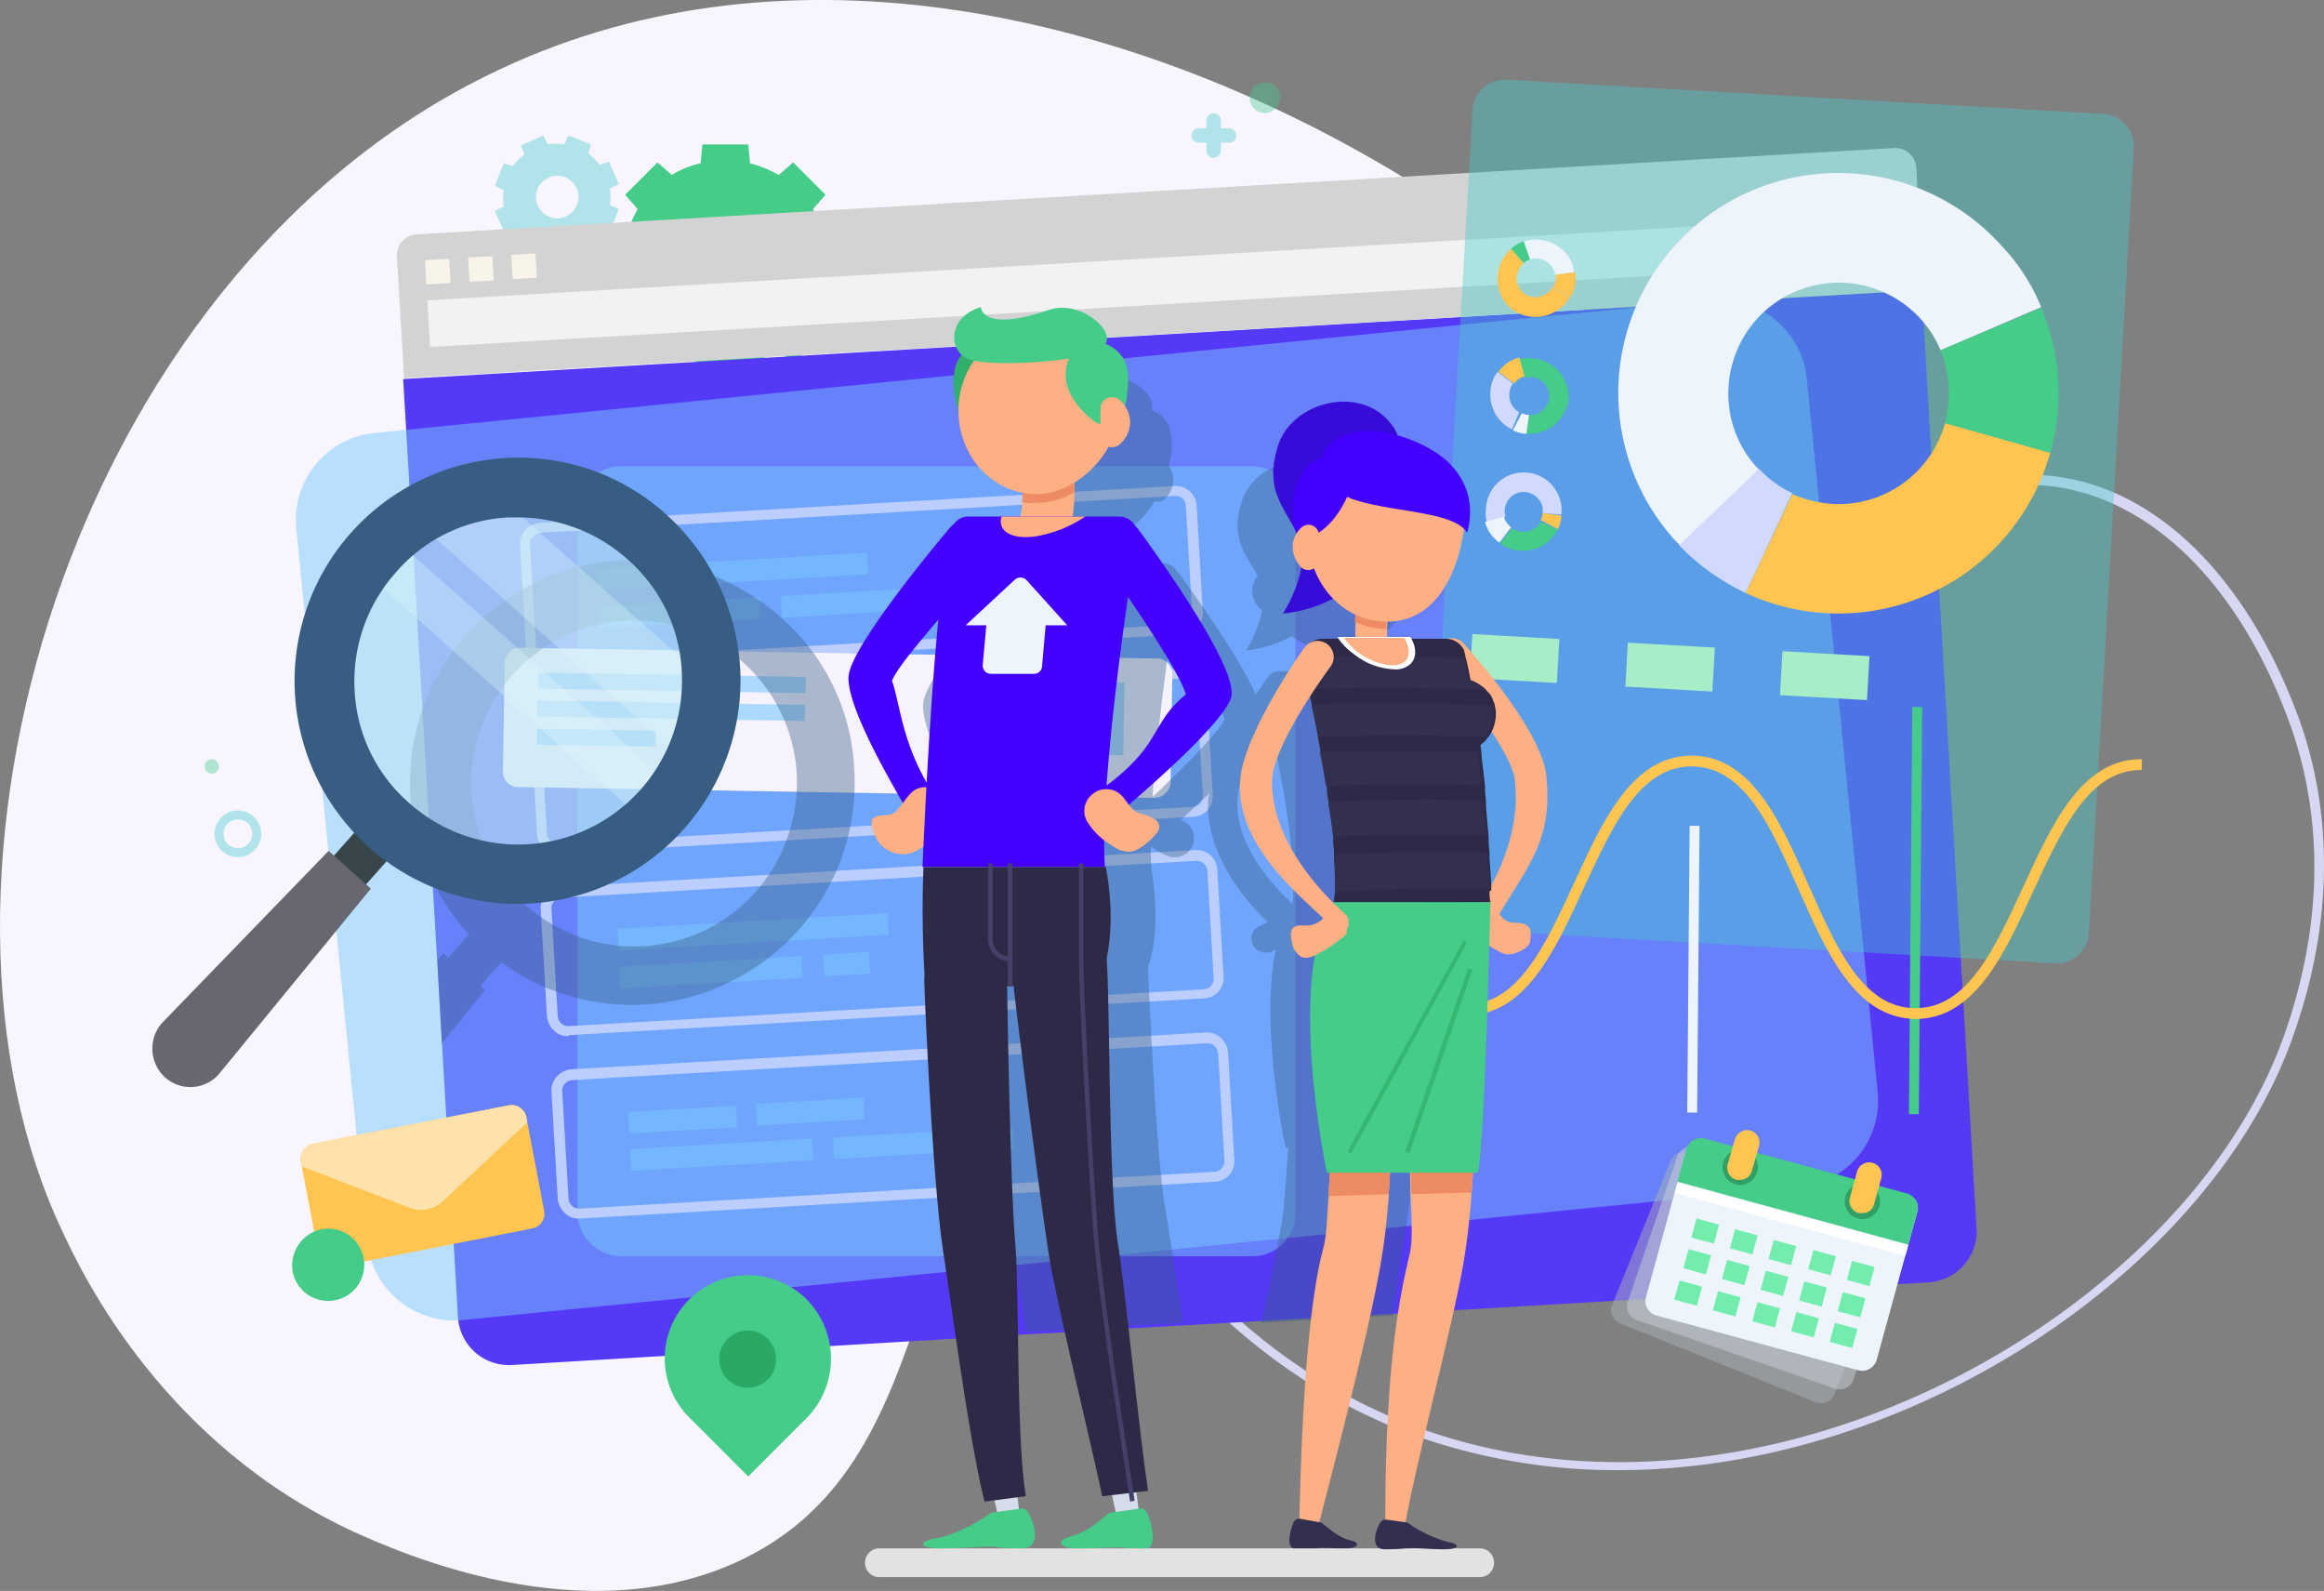 <svg xmlns="http://www.w3.org/2000/svg" width="459.639" height="314.559" viewBox="0 0 459.639 314.559">
  <rect x="0" y="0" width="459.639" height="314.559" fill="#808080" stroke="none"/>
  <g id="Group_2338" data-name="Group 2338" transform="translate(-0.03 -0.13)">
    <path id="Path_29558" data-name="Path 29558" d="M12.594,244.079c4.087,8.708,20.082,41.763,57.58,59,8,3.554,45.495,20.793,77.128,5.154,41.763-20.615,28.612-76.417,67.532-104.319,33.41-23.992,69.842,20.259,110.183-1.6,20.97-11.374,37.676-36.254,38.209-58.29C364.825,74.894,210.213-41.154,96.476,15,13.661,55.7-20.638,174.592,12.594,244.079Z" transform="translate(0)" fill="#f9f5ff"/>
    <path id="Path_29559" data-name="Path 29559" d="M237.546,266.779a119.644,119.644,0,0,1-37.853-6.042c-43.185-14.573-76.24-57.4-88.857-114.448-9.6-43.9-4.087-84.948,14.039-102.008,12.262-11.729,35.188-16.35,53.314-11.018C195.428,38.416,202.714,51.922,210,64.9c6.931,12.8,13.506,24.7,28.79,27.19,17.061,2.843,31.455-4.265,45.14-11.018,15.639-7.642,30.212-14.928,48.338-8.886,16.705,5.687,30.922,21.859,39.63,45.14,5.154,13.684,9.063,35.9-.889,63.8h0C354.838,226.793,296.015,266.779,237.546,266.779ZM162.2,32.907c-13.684,0-27.546,4.621-36.076,12.8-17.594,16.705-22.925,57.046-13.506,100.409,12.44,56.336,45.14,98.632,87.613,113.027,67.887,23.1,149.636-23.636,169.007-78.194,9.774-27.546,5.865-49.227.889-62.556-8.53-22.925-22.214-38.564-38.564-44.251-17.238-5.865-31.633,1.244-46.917,8.708-14.039,6.931-28.612,14.217-46.206,11.2-15.994-2.666-22.747-15.106-30.034-28.079-6.931-12.8-14.217-25.946-30.745-30.745A50.147,50.147,0,0,0,162.2,32.907Z" transform="translate(82.494 24.038)" fill="#d7d7f4"/>
    <g id="Group_2337" data-name="Group 2337" transform="translate(30.162 15.884)">
      <g id="Group_2309" data-name="Group 2309" transform="translate(67.736 11.027)">
        <path id="Path_29560" data-name="Path 29560" d="M77.552,59.385l-6.4-6.4,2.488-2.843a17.446,17.446,0,0,1-2.31-5.687L67.6,44.1V35.038l3.732-.355A22.5,22.5,0,0,1,73.642,29l-2.488-2.843,6.4-6.4L80.4,22.242a17.445,17.445,0,0,1,5.687-2.31l.355-3.732H95.5l.355,3.732a22.5,22.5,0,0,1,5.687,2.31l2.843-2.488,6.4,6.4L108.3,29a17.445,17.445,0,0,1,2.31,5.687l3.732.355V44.1l-3.732.355a22.5,22.5,0,0,1-2.31,5.687l2.488,2.843-6.4,6.4L101.543,56.9a17.445,17.445,0,0,1-5.687,2.31L95.5,62.939H86.438l-.355-3.554a22.5,22.5,0,0,1-5.687-2.31ZM94.968,46.412a8.168,8.168,0,0,0,2.843-2.843,8.03,8.03,0,0,0,0-8,8.168,8.168,0,0,0-2.843-2.843,8.03,8.03,0,0,0-8,0,8.168,8.168,0,0,0-2.843,2.843,8.03,8.03,0,0,0,0,8,8.168,8.168,0,0,0,2.843,2.843A8.03,8.03,0,0,0,94.968,46.412Z" transform="translate(-45.386 -14.423)" fill="#4c8"/>
        <path id="Path_29561" data-name="Path 29561" d="M57.055,34.571,55.1,30.128l1.777-.889a9.663,9.663,0,0,1,0-3.2L55.1,25.152l1.777-4.443,1.777.533a14.205,14.205,0,0,1,2.31-2.31l-.711-1.777L64.7,15.2l.889,1.777a9.663,9.663,0,0,1,3.2,0l.889-1.777,4.443,1.777-.533,1.777a14.206,14.206,0,0,1,2.31,2.31l1.777-.711L79.625,24.8l-1.777.889a9.663,9.663,0,0,1,0,3.2l1.777.889-1.777,4.443-1.777-.533a14.2,14.2,0,0,1-2.31,2.31l.711,1.777-4.443,1.955-.889-1.777a9.663,9.663,0,0,1-3.2,0l-.889,1.777-4.443-1.777.533-1.777a14.205,14.205,0,0,1-2.31-2.31ZM68.073,31.55a2.526,2.526,0,0,0,1.066-.355,3.885,3.885,0,0,0,.889-.533,4.2,4.2,0,0,0,1.6-3.91,2.526,2.526,0,0,0-.355-1.066,3.884,3.884,0,0,0-.533-.889,4.2,4.2,0,0,0-3.91-1.6,2.526,2.526,0,0,0-1.066.355,3.885,3.885,0,0,0-.889.533,4.2,4.2,0,0,0-1.6,3.91,2.526,2.526,0,0,0,.355,1.066,3.884,3.884,0,0,0,.533.889A4.048,4.048,0,0,0,68.073,31.55Z" transform="translate(-55.1 -15.2)" fill="#46cccc" opacity="0.4"/>
      </g>
      <g id="Group_2310" data-name="Group 2310" transform="translate(10.334 0.542)">
        <path id="Path_29562" data-name="Path 29562" d="M142.121,15.342a3.021,3.021,0,1,1,0-6.042,2.892,2.892,0,0,1,3.021,3.021A3.114,3.114,0,0,1,142.121,15.342Z" transform="translate(67.582 -9.3)" fill="#48cc90" opacity="0.4"/>
        <path id="Path_29563" data-name="Path 29563" d="M28.521,99.541a4.621,4.621,0,1,1,4.621-4.621A4.7,4.7,0,0,1,28.521,99.541Zm0-7.464a2.843,2.843,0,1,0,2.843,2.843A2.807,2.807,0,0,0,28.521,92.077Z" transform="translate(-21.945 53.649)" fill="#46cccc" opacity="0.4"/>
        <path id="Path_29564" data-name="Path 29564" d="M138.465,20.164v-1.6h1.6a1.422,1.422,0,1,0,0-2.843h-1.6v-1.6a1.422,1.422,0,0,0-2.843,0v1.6h-1.6a1.422,1.422,0,0,0,0,2.843h1.6v1.6a1.4,1.4,0,0,0,1.422,1.422C137.931,21.408,138.465,20.875,138.465,20.164Z" transform="translate(62.531 -6.658)" fill="#46cccc" opacity="0.4"/>
        <path id="Path_29565" data-name="Path 29565" d="M24.222,87.443a1.422,1.422,0,1,1,1.422-1.422A1.4,1.4,0,0,1,24.222,87.443Z" transform="translate(-22.8 49.219)" fill="#48cc90" opacity="0.4"/>
      </g>
      <g id="Group_2321" data-name="Group 2321">
        <path id="Path_29566" data-name="Path 29566" d="M356.078,217.934A10.106,10.106,0,0,1,346.66,228.6l-105.918,6.22-9.774.533-6.575.355-9.774.533-15.639.889-12.8.711-5.509.355-12.8.711L66.4,244.947a10.106,10.106,0,0,1-10.663-9.419L44.9,49.994,345.238,32.4Z" transform="translate(4.709 9.194)" fill="#5439f7"/>
        <path id="Path_29567" data-name="Path 29567" d="M330.351,208.938l-264.44,26.3a17.282,17.282,0,0,1-18.838-15.461L33.034,78.673A17.282,17.282,0,0,1,48.5,59.835l264.44-26.3a17.41,17.41,0,0,1,18.838,15.461l14.039,141.283A17.139,17.139,0,0,1,330.351,208.938Z" transform="translate(-4.573 10.015)" fill="#7bcaff" opacity="0.5"/>
        <path id="Path_29568" data-name="Path 29568" d="M197.586,208.211H73.008A8.722,8.722,0,0,1,64.3,199.5V60.708A8.722,8.722,0,0,1,73.008,52H197.586a8.722,8.722,0,0,1,8.708,8.708V199.5A8.5,8.5,0,0,1,197.586,208.211Z" transform="translate(19.786 24.426)" fill="#7bcaff" opacity="0.5"/>
        <g id="Group_2311" data-name="Group 2311" transform="translate(48.353 13.502)">
          <path id="Path_29569" data-name="Path 29569" d="M345.965,44.684,45.627,62.1,44.205,38.109a4.177,4.177,0,0,1,3.91-4.443L340.278,16.605a4.177,4.177,0,0,1,4.443,3.91Z" transform="translate(-44.193 -16.593)" fill="#d3d3d3"/>
          <rect id="Rectangle_695" data-name="Rectangle 695" width="289.853" height="9.241" transform="translate(6.03 30.124) rotate(-3.334)" fill="#f2f2f2"/>
          <rect id="Rectangle_696" data-name="Rectangle 696" width="4.798" height="4.798" transform="translate(5.565 22.19) rotate(-3.327)" fill="#f9f4ea"/>
          <rect id="Rectangle_697" data-name="Rectangle 697" width="4.798" height="4.798" transform="translate(14.094 21.662) rotate(-3.338)" fill="#f9f4ea"/>
          <rect id="Rectangle_698" data-name="Rectangle 698" width="4.798" height="4.798" transform="translate(22.623 21.133) rotate(-3.338)" fill="#f9f4ea"/>
        </g>
        <path id="Path_29570" data-name="Path 29570" d="M63.231,90.815a4.072,4.072,0,0,1-4.087-3.732L57.9,65.757a4.036,4.036,0,0,1,1.066-2.843,4.388,4.388,0,0,1,2.843-1.422l125.644-7.286a4.105,4.105,0,0,1,4.265,3.732l1.244,21.326a4.036,4.036,0,0,1-1.066,2.843,4.388,4.388,0,0,1-2.843,1.422L63.409,90.815Zm124.4-34.654h0L61.987,63.447a2.194,2.194,0,0,0-1.422.711,1.616,1.616,0,0,0-.711,1.422L61.1,86.9a2.134,2.134,0,0,0,2.133,1.955l125.644-7.286a2.194,2.194,0,0,0,1.422-.711,2.018,2.018,0,0,0,.533-1.422l-1.244-21.326A1.972,1.972,0,0,0,187.632,56.16Z" transform="translate(14.812 26.13)" fill="#bbceff"/>
        <path id="Path_29571" data-name="Path 29571" d="M64.437,111.115a4.072,4.072,0,0,1-4.087-3.732L59.105,86.057a4,4,0,0,1,3.732-4.265l125.644-7.286a4.105,4.105,0,0,1,4.265,3.732l1.244,21.326a4,4,0,0,1-3.732,4.265L64.614,111.115ZM188.659,76.46h0L63.015,83.747a2.134,2.134,0,0,0-1.955,2.133L62.3,107.2a2.134,2.134,0,0,0,2.133,1.955l125.644-7.286a2.134,2.134,0,0,0,1.955-2.133l-1.244-21.326A2.017,2.017,0,0,0,188.659,76.46Z" transform="translate(15.739 41.906)" fill="#bbceff"/>
        <path id="Path_29572" data-name="Path 29572" d="M184.843,101.878,59.021,99.746A3.04,3.04,0,0,1,56,96.547l.355-21.326a3.04,3.04,0,0,1,3.2-3.021l125.822,2.133a3.04,3.04,0,0,1,3.021,3.2l-.355,21.326A3.268,3.268,0,0,1,184.843,101.878Z" transform="translate(13.335 40.124)" fill="#f6f3ff"/>
        <path id="Path_29573" data-name="Path 29573" d="M65.531,131.492a3.617,3.617,0,0,1-2.666-1.066,4.388,4.388,0,0,1-1.422-2.843L60.2,106.257a4.036,4.036,0,0,1,1.066-2.843,4.388,4.388,0,0,1,2.843-1.422l125.644-7.286a4.105,4.105,0,0,1,4.265,3.732l1.244,21.326a4,4,0,0,1-3.732,4.265L65.887,131.315C65.709,131.492,65.709,131.492,65.531,131.492Zm124.4-34.654h0L64.287,104.124a2.194,2.194,0,0,0-1.422.711,2.018,2.018,0,0,0-.533,1.422l1.244,21.326a2.134,2.134,0,0,0,2.133,1.955l125.644-7.286a2.134,2.134,0,0,0,1.955-2.133l-1.244-21.326A2.134,2.134,0,0,0,189.932,96.838Z" transform="translate(16.599 57.605)" fill="#bbceff"/>
        <path id="Path_29574" data-name="Path 29574" d="M282.949,183.7l-118-6.753a6.382,6.382,0,0,1-6.042-6.753l8.886-155.145A6.382,6.382,0,0,1,174.543,9l118,6.753a6.382,6.382,0,0,1,6.042,6.753L289.7,177.655A6.382,6.382,0,0,1,282.949,183.7Z" transform="translate(93.3 -8.995)" fill="#46cccc" opacity="0.4"/>
        <path id="Path_29575" data-name="Path 29575" d="M66.731,151.787a3.617,3.617,0,0,1-2.666-1.066,4.388,4.388,0,0,1-1.422-2.843L61.4,126.551a4.036,4.036,0,0,1,1.066-2.843,4.388,4.388,0,0,1,2.843-1.422L190.954,115a4.036,4.036,0,0,1,2.843,1.066,4.388,4.388,0,0,1,1.422,2.843l1.244,21.326a4,4,0,0,1-3.732,4.265L67.087,151.787Zm124.4-34.654h0L65.487,124.419a2.194,2.194,0,0,0-1.422.711,2.018,2.018,0,0,0-.533,1.422l1.244,21.326a2.134,2.134,0,0,0,2.133,1.955l125.644-7.286a2.134,2.134,0,0,0,1.955-2.133l-1.244-21.326a2.194,2.194,0,0,0-.711-1.422A2.018,2.018,0,0,0,191.132,117.133Z" transform="translate(17.532 73.386)" fill="#bbceff"/>
        <g id="Group_2312" data-name="Group 2312" transform="translate(76.067 117.23)" opacity="0.6">
          <rect id="Rectangle_699" data-name="Rectangle 699" width="52.959" height="3.199" transform="translate(0.231 0) rotate(0.932)" fill="#7bcaff"/>
          <rect id="Rectangle_700" data-name="Rectangle 700" width="52.959" height="3.199" transform="translate(0.054 5.508) rotate(0.932)" fill="#7bcaff"/>
          <rect id="Rectangle_701" data-name="Rectangle 701" width="23.458" height="3.199" transform="translate(0.052 11.08) rotate(0.933)" fill="#7bcaff"/>
        </g>
        <rect id="Rectangle_702" data-name="Rectangle 702" width="14.395" height="14.395" transform="translate(161.16 118.612) rotate(0.933)" fill="#7bcaff" opacity="0.6"/>
        <rect id="Rectangle_703" data-name="Rectangle 703" width="14.395" height="14.395" transform="translate(177.865 118.967) rotate(0.933)" fill="#7bcaff" opacity="0.6"/>
        <g id="Group_2313" data-name="Group 2313" transform="translate(259.634 124.027)">
          <rect id="Rectangle_704" data-name="Rectangle 704" width="80.505" height="1.955" transform="translate(87.781 80.505) rotate(-89.523)" fill="#4c8"/>
          <rect id="Rectangle_705" data-name="Rectangle 705" width="27.013" height="1.955" transform="translate(0 79.773) rotate(-89.523)" fill="#edf4fc"/>
          <rect id="Rectangle_706" data-name="Rectangle 706" width="56.691" height="1.955" transform="translate(43.937 80.189) rotate(-89.522)" fill="#edf4fc"/>
          <path id="Path_29576" data-name="Path 29576" d="M252.135,136.27h0c-11.907-.178-17.594-13.151-23.1-25.591s-10.663-24.169-20.97-24.347h-.178c-10.307,0-15.639,11.729-21.326,23.991-5.687,12.44-11.551,25.235-23.281,25.235H163.1v-2.133h.178c10.307,0,15.639-11.729,21.326-23.991C190.29,97,196.155,84.2,207.884,84.2h.178c11.729.178,17.416,13.151,22.925,25.591s10.663,24.169,20.97,24.347h.178c10.307,0,15.639-11.729,21.326-23.992,5.687-12.44,11.551-25.235,23.281-25.235h.178v2.133h-.178c-10.307,0-15.639,11.729-21.326,23.991C269.729,123.475,263.864,136.27,252.135,136.27Z" transform="translate(-163.066 -74.578)" fill="#ffc550"/>
        </g>
        <g id="Group_2314" data-name="Group 2314" transform="translate(260.568 109.614)">
          <rect id="Rectangle_707" data-name="Rectangle 707" width="8.708" height="17.238" transform="translate(79.046 4.367) rotate(93.249)" fill="#a6edc8"/>
          <rect id="Rectangle_708" data-name="Rectangle 708" width="8.708" height="17.238" transform="translate(48.465 2.678) rotate(93.25)" fill="#a6edc8"/>
          <rect id="Rectangle_709" data-name="Rectangle 709" width="8.708" height="17.238" transform="translate(17.704 0.977) rotate(93.25)" fill="#a6edc8"/>
        </g>
        <rect id="Rectangle_710" data-name="Rectangle 710" width="53.492" height="4.265" transform="translate(92.001 167.907) rotate(-3.333)" fill="#7bcaff" opacity="0.5"/>
        <rect id="Rectangle_711" data-name="Rectangle 711" width="36.076" height="4.265" transform="translate(92.345 175.402) rotate(-3.337)" fill="#7bcaff" opacity="0.5"/>
        <rect id="Rectangle_712" data-name="Rectangle 712" width="9.063" height="4.265" transform="matrix(0.998, -0.058, 0.058, 0.998, 132.66, 173.005)" fill="#7bcaff" opacity="0.5"/>
        <rect id="Rectangle_713" data-name="Rectangle 713" width="53.492" height="4.265" transform="translate(87.914 96.642) rotate(-3.334)" fill="#7bcaff" opacity="0.5"/>
        <rect id="Rectangle_714" data-name="Rectangle 714" width="31.811" height="4.265" transform="translate(88.258 104.191) rotate(-3.334)" fill="#7bcaff" opacity="0.5"/>
        <rect id="Rectangle_715" data-name="Rectangle 715" width="33.766" height="4.265" transform="translate(124.336 102.108) rotate(-3.333)" fill="#7bcaff" opacity="0.5"/>
        <rect id="Rectangle_716" data-name="Rectangle 716" width="21.326" height="4.265" transform="translate(94.112 204.113) rotate(-3.331)" fill="#7bcaff" opacity="0.5"/>
        <rect id="Rectangle_717" data-name="Rectangle 717" width="21.326" height="4.265" transform="translate(119.34 202.519) rotate(-3.331)" fill="#7bcaff" opacity="0.5"/>
        <rect id="Rectangle_718" data-name="Rectangle 718" width="36.076" height="4.265" transform="translate(94.478 211.477) rotate(-3.337)" fill="#7bcaff" opacity="0.5"/>
        <rect id="Rectangle_719" data-name="Rectangle 719" width="35.543" height="4.265" transform="translate(134.64 209.15) rotate(-3.333)" fill="#7bcaff" opacity="0.5"/>
        <path id="Path_29577" data-name="Path 29577" d="M118.952,73.717a44.347,44.347,0,0,0-31.811-11.2,44.083,44.083,0,0,0-36.965,63.444,45.481,45.481,0,0,0,7.109,10.485L53.2,141.071l-.889-.889-1.244,1.244.889,16.527,8.53-10.485-.889-.889,4.087-4.621a44.131,44.131,0,0,0,28.434,8.353,44.7,44.7,0,0,0,30.389-14.75,43.7,43.7,0,0,0,11.018-31.811A42.337,42.337,0,0,0,118.952,73.717ZM113.976,128.1a32.224,32.224,0,1,1,8.175-23.458A33.025,33.025,0,0,1,113.976,128.1Z" transform="translate(5.297 32.565)" fill="#375e82" opacity="0.4"/>
        <g id="Group_2315" data-name="Group 2315" transform="translate(0 74.744)">
          <rect id="Rectangle_720" data-name="Rectangle 720" width="8.53" height="15.639" transform="translate(39.726 87.219) rotate(-138.332)" fill="#38464c"/>
          <path id="Path_29578" data-name="Path 29578" d="M19.5,139.584h0A7.488,7.488,0,0,0,30.34,138.7L60.2,102.264,51.844,94.8l-32.7,33.766A7.671,7.671,0,0,0,19.5,139.584Z" transform="translate(-16.985 -17.056)" fill="#676772"/>
          <path id="Path_29579" data-name="Path 29579" d="M36.229,94.949a38.182,38.182,0,0,0,40.341,35.9,38.906,38.906,0,0,0,23.458-9.774,35.6,35.6,0,0,0,5.865-6.753,31.077,31.077,0,0,0,2.843-4.8,37.416,37.416,0,0,0,3.91-16.172V90.328a38.169,38.169,0,0,0-40.341-35.9,17.509,17.509,0,0,0-3.021.355,37.655,37.655,0,0,0-15.461,5.687,40.877,40.877,0,0,0-10.485,9.952A38.025,38.025,0,0,0,36.229,94.949Z" transform="translate(-2.082 -48.483)" fill="#bde5f2" opacity="0.6"/>
          <path id="Path_29580" data-name="Path 29580" d="M46,60.287l55.092,49.049A37.416,37.416,0,0,0,105,93.164L61.461,54.6A37.655,37.655,0,0,0,46,60.287Z" transform="translate(5.564 -48.298)" fill="#e3fbff" opacity="0.3"/>
          <path id="Path_29581" data-name="Path 29581" d="M40.2,66.275l56.691,50.471a35.6,35.6,0,0,0,5.865-6.753L46.065,59.7A33.867,33.867,0,0,0,40.2,66.275Z" transform="translate(1.056 -44.334)" fill="#e3fbff" opacity="0.3"/>
          <path id="Path_29582" data-name="Path 29582" d="M76.856,139.283a44.075,44.075,0,0,1-32.877-73.4,44.4,44.4,0,0,1,30.389-14.75,43.444,43.444,0,0,1,31.811,11.018,44.4,44.4,0,0,1,14.75,30.389,44.215,44.215,0,0,1-44.073,46.739Zm.178-76.417H75.079A31.416,31.416,0,0,0,52.865,73.706,32.252,32.252,0,0,0,44.69,97.164a31.416,31.416,0,0,0,10.841,22.214,32.4,32.4,0,0,0,53.848-26.124A31.416,31.416,0,0,0,98.538,71.04,32.469,32.469,0,0,0,77.034,62.865Z" transform="translate(-4.678 -51.054)" fill="#375e82"/>
        </g>
        <g id="Group_2320" data-name="Group 2320" transform="translate(263.577 18.484)">
          <g id="Group_2316" data-name="Group 2316" transform="translate(26.455)">
            <path id="Path_29583" data-name="Path 29583" d="M194.3,80.788a43.479,43.479,0,0,0,60.245-27.724L233.753,47.2a21.873,21.873,0,0,1-22.214,15.994,24.016,24.016,0,0,1-8-1.955Z" transform="translate(-169.218 2.211)" fill="#ffc550"/>
            <path id="Path_29584" data-name="Path 29584" d="M191.229,91.911l1.066,1.066,15.639-14.928a21.553,21.553,0,0,1-6.042-16.35,21.842,21.842,0,0,1,41.941-7.286l19.9-8.53a38.885,38.885,0,0,0-7.642-11.907,43.486,43.486,0,1,0-64.866,57.935Z" transform="translate(-180.186 -19.396)" fill="#edf4fc"/>
            <path id="Path_29585" data-name="Path 29585" d="M217.6,52.527a35.962,35.962,0,0,1-.711,4.621l20.793,5.865A42.836,42.836,0,0,0,235.9,34.4L216,42.753A22.661,22.661,0,0,1,217.6,52.527Z" transform="translate(-152.354 -7.736)" fill="#4c8"/>
            <path id="Path_29586" data-name="Path 29586" d="M186.9,67.406a44.809,44.809,0,0,0,13.151,9.419L209.292,57.1a21.593,21.593,0,0,1-6.575-4.8Z" transform="translate(-174.969 6.175)" fill="#d1d9fe"/>
          </g>
          <g id="Group_2317" data-name="Group 2317" transform="translate(2.469 13.143)">
            <path id="Path_29587" data-name="Path 29587" d="M169.6,27.162a7.879,7.879,0,0,1,8.175,2.133,6.61,6.61,0,0,1,1.777,3.91l-3.732.533a3.78,3.78,0,0,0-3.554-3.2,3.464,3.464,0,0,0-1.422.178Z" transform="translate(-164.428 -26.792)" fill="#edf4fc"/>
            <path id="Path_29588" data-name="Path 29588" d="M169.2,27.978l.178-.178,2.488,2.843a4.89,4.89,0,0,0-1.422,2.666,3.8,3.8,0,0,0,3.554,4.087,4.1,4.1,0,0,0,3.554-1.955l3.377,1.955a5.555,5.555,0,0,1-1.6,1.955,7.785,7.785,0,0,1-10.841-.533A7.96,7.96,0,0,1,169.2,27.978Z" transform="translate(-166.689 -26.008)" fill="#ffc550"/>
            <path id="Path_29589" data-name="Path 29589" d="M173.433,31.822v-.889l3.732-.533a7.017,7.017,0,0,1-.889,4.976L172.9,33.421A16.781,16.781,0,0,0,173.433,31.822Z" transform="translate(-161.863 -23.987)" fill="#ffc550"/>
            <path id="Path_29590" data-name="Path 29590" d="M168.2,28.422A6.973,6.973,0,0,1,170.688,27l1.244,3.554a2.864,2.864,0,0,0-1.244.711Z" transform="translate(-165.516 -26.63)" fill="#4c8"/>
          </g>
          <g id="Group_2318" data-name="Group 2318" transform="translate(0 59.179)">
            <path id="Path_29591" data-name="Path 29591" d="M178.374,59.622a7.547,7.547,0,0,1-7.286,4.265A6.709,6.709,0,0,1,167,62.465l2.31-3.021a4.005,4.005,0,0,0,4.8-.178A4.712,4.712,0,0,0,175,58.2Z" transform="translate(-163.979 -48.419)" fill="#4c8"/>
            <path id="Path_29592" data-name="Path 29592" d="M180.36,60.878v.178l-3.732-.355a3.278,3.278,0,0,0-.889-2.843,3.721,3.721,0,0,0-5.331-.355,3.651,3.651,0,0,0-1.066,3.91l-3.732,1.066a5.706,5.706,0,0,1-.178-2.488,7.482,7.482,0,1,1,14.928.889Z" transform="translate(-165.254 -52.696)" fill="#d1d9fe"/>
            <path id="Path_29593" data-name="Path 29593" d="M169.921,59.2l.533.533-2.31,3.021a7.222,7.222,0,0,1-2.843-4.087l3.732-1.066A3.436,3.436,0,0,0,169.921,59.2Z" transform="translate(-165.3 -48.885)" fill="#edf4fc"/>
            <path id="Path_29594" data-name="Path 29594" d="M175.587,57.733a6.589,6.589,0,0,1-.711,2.666L171.5,58.622a3.348,3.348,0,0,0,.355-1.422Z" transform="translate(-160.482 -49.196)" fill="#ffc550"/>
          </g>
          <g id="Group_2319" data-name="Group 2319" transform="translate(1.054 36.438)">
            <path id="Path_29595" data-name="Path 29595" d="M170.171,52.874a7.547,7.547,0,0,1-4.265-7.286,6.709,6.709,0,0,1,1.422-4.087l3.021,2.31a4.005,4.005,0,0,0,.178,4.8,4.711,4.711,0,0,0,1.066.889Z" transform="translate(-165.893 -38.657)" fill="#d1d9fe"/>
            <path id="Path_29596" data-name="Path 29596" d="M170.7,54.96h-.178l.355-3.732a3.278,3.278,0,0,0,2.843-.889,3.721,3.721,0,0,0,.355-5.331,3.651,3.651,0,0,0-3.91-1.066L169.1,40.21a5.705,5.705,0,0,1,2.488-.178,7.7,7.7,0,0,1,7.286,8A7.837,7.837,0,0,1,170.7,54.96Z" transform="translate(-163.401 -39.854)" fill="#4c8"/>
            <path id="Path_29597" data-name="Path 29597" d="M170.354,44.521l-.533.533-3.021-2.31a7.222,7.222,0,0,1,4.087-2.843l1.066,3.732A3.632,3.632,0,0,0,170.354,44.521Z" transform="translate(-165.188 -39.9)" fill="#ffc550"/>
            <path id="Path_29598" data-name="Path 29598" d="M171.066,50.187a6.589,6.589,0,0,1-2.666-.711l1.777-3.377a3.348,3.348,0,0,0,1.422.355Z" transform="translate(-163.945 -35.082)" fill="#edf4fc"/>
          </g>
        </g>
      </g>
      <g id="Group_2324" data-name="Group 2324" transform="translate(288.537 207.678)">
        <path id="Path_29599" data-name="Path 29599" d="M234.89,147.991,223.516,176.07a2.816,2.816,0,0,1-3.91,1.6L181.22,162.209a2.816,2.816,0,0,1-1.6-3.91l11.374-28.079a2.816,2.816,0,0,1,3.91-1.6l38.386,15.461A2.816,2.816,0,0,1,234.89,147.991Z" transform="translate(-179.345 -123.921)" fill="#abb2b7" opacity="0.5"/>
        <path id="Path_29600" data-name="Path 29600" d="M235.657,145.115l-9.774,28.612a2.836,2.836,0,0,1-3.732,1.777L183.054,162a2.836,2.836,0,0,1-1.777-3.732l9.774-28.612a2.836,2.836,0,0,1,3.732-1.777l39.1,13.506A3.055,3.055,0,0,1,235.657,145.115Z" transform="translate(-177.98 -124.421)" fill="#cad3db" opacity="0.5"/>
        <path id="Path_29601" data-name="Path 29601" d="M236.9,141.329l-8,29.145a2.991,2.991,0,0,1-3.554,2.133l-39.986-10.841a2.991,2.991,0,0,1-2.133-3.554l8-29.145a2.991,2.991,0,0,1,3.554-2.133l39.986,10.841A2.735,2.735,0,0,1,236.9,141.329Z" transform="translate(-176.383 -125.078)" fill="#edf4fc"/>
        <path id="Path_29602" data-name="Path 29602" d="M234.15,141.407l-1.777,6.4L186.7,135.364l1.777-6.4a2.991,2.991,0,0,1,3.554-2.133l39.986,10.841A2.968,2.968,0,0,1,234.15,141.407Z" transform="translate(-173.629 -125.156)" fill="#4c8"/>
        <rect id="Rectangle_721" data-name="Rectangle 721" width="47.272" height="2.133" transform="translate(13.123 10.391) rotate(15.272)" fill="#fff"/>
        <path id="Path_29603" data-name="Path 29603" d="M198.613,132.425a3.492,3.492,0,1,1-2.488-4.265A3.447,3.447,0,0,1,198.613,132.425Z" transform="translate(-169.725 -124.171)" fill="#32a066"/>
        <path id="Path_29604" data-name="Path 29604" d="M212.213,136.225a3.492,3.492,0,1,1-2.488-4.265A3.505,3.505,0,0,1,212.213,136.225Z" transform="translate(-159.156 -121.218)" fill="#32a066"/>
        <g id="Group_2323" data-name="Group 2323" transform="translate(22.944)">
          <g id="Group_2322" data-name="Group 2322">
            <path id="Path_29605" data-name="Path 29605" d="M194.823,135.709h-.711a2.493,2.493,0,0,1-1.777-3.021l1.422-4.976a2.582,2.582,0,0,1,3.021-1.777,2.493,2.493,0,0,1,1.777,3.021l-1.422,4.976A2.454,2.454,0,0,1,194.823,135.709Z" transform="translate(-192.256 -125.856)" fill="#ffc550"/>
            <path id="Path_29606" data-name="Path 29606" d="M208.423,139.487h-.711a2.493,2.493,0,0,1-1.777-3.021l1.422-5.154a2.478,2.478,0,0,1,4.8,1.244l-1.422,5.154A2.3,2.3,0,0,1,208.423,139.487Z" transform="translate(-181.686 -123.058)" fill="#ffc550"/>
          </g>
        </g>
        <rect id="Rectangle_722" data-name="Rectangle 722" width="4.621" height="3.91" transform="translate(16.87 17.492) rotate(15.272)" fill="#72edad"/>
        <rect id="Rectangle_723" data-name="Rectangle 723" width="4.621" height="3.91" transform="matrix(0.965, 0.264, -0.264, 0.965, 47.629, 25.87)" fill="#72edad"/>
        <rect id="Rectangle_724" data-name="Rectangle 724" width="4.621" height="3.91" transform="translate(39.986 23.739) rotate(15.272)" fill="#72edad"/>
        <rect id="Rectangle_725" data-name="Rectangle 725" width="4.621" height="3.91" transform="translate(32.135 21.74) rotate(15.272)" fill="#72edad"/>
        <rect id="Rectangle_726" data-name="Rectangle 726" width="4.621" height="3.91" transform="translate(24.502 19.616) rotate(15.272)" fill="#72edad"/>
        <rect id="Rectangle_727" data-name="Rectangle 727" width="4.621" height="3.91" transform="translate(15.291 23.557) rotate(15.272)" fill="#72edad"/>
        <rect id="Rectangle_728" data-name="Rectangle 728" width="4.621" height="3.91" transform="translate(45.822 32.052) rotate(15.272)" fill="#72edad"/>
        <rect id="Rectangle_729" data-name="Rectangle 729" width="4.621" height="3.91" transform="translate(38.189 29.929) rotate(15.272)" fill="#72edad"/>
        <rect id="Rectangle_730" data-name="Rectangle 730" width="4.621" height="3.91" transform="matrix(0.965, 0.264, -0.264, 0.965, 30.565, 27.812)" fill="#72edad"/>
        <rect id="Rectangle_731" data-name="Rectangle 731" width="4.621" height="3.91" transform="translate(22.924 25.681) rotate(15.272)" fill="#72edad"/>
        <rect id="Rectangle_732" data-name="Rectangle 732" width="4.621" height="3.91" transform="matrix(0.965, 0.264, -0.264, 0.965, 13.502, 29.755)" fill="#72edad"/>
        <rect id="Rectangle_733" data-name="Rectangle 733" width="4.621" height="3.91" transform="translate(44.243 38.118) rotate(15.272)" fill="#72edad"/>
        <rect id="Rectangle_734" data-name="Rectangle 734" width="4.621" height="3.91" transform="matrix(0.965, 0.264, -0.264, 0.965, 36.616, 36.004)" fill="#72edad"/>
        <rect id="Rectangle_735" data-name="Rectangle 735" width="4.621" height="3.91" transform="translate(28.931 34.042) rotate(15.272)" fill="#72edad"/>
        <rect id="Rectangle_736" data-name="Rectangle 736" width="4.621" height="3.91" transform="translate(21.126 31.871) rotate(15.272)" fill="#72edad"/>
      </g>
      <g id="Group_2325" data-name="Group 2325" transform="translate(27.629 202.758)">
        <path id="Path_29607" data-name="Path 29607" d="M33.51,134.128l3.554,18.66a2.979,2.979,0,0,0,3.377,2.31l38.92-7.642a2.979,2.979,0,0,0,2.31-3.377l-3.554-18.66a2.979,2.979,0,0,0-3.377-2.31l-38.92,7.642A3.084,3.084,0,0,0,33.51,134.128Z" transform="translate(-31.789 -123.087)" fill="#ffc550"/>
        <path id="Path_29608" data-name="Path 29608" d="M33.51,134.128l.178,1.066,21.326,8.175a6.345,6.345,0,0,0,6.575-1.244l16.705-15.639-.178-1.066a2.979,2.979,0,0,0-3.377-2.31l-38.92,7.642A3.084,3.084,0,0,0,33.51,134.128Z" transform="translate(-31.789 -123.087)" fill="#ffe1ab"/>
        <path id="Path_29609" data-name="Path 29609" d="M32.653,145.306a7.145,7.145,0,1,0,5.687-8.353A7.3,7.3,0,0,0,32.653,145.306Z" transform="translate(-32.532 -112.406)" fill="#4c8"/>
      </g>
      <g id="Group_2326" data-name="Group 2326" transform="translate(101.502 236.547)">
        <path id="Path_29610" data-name="Path 29610" d="M102,170.179,90.45,181.73,78.9,170.179A16.462,16.462,0,1,1,102.179,146.9,16.685,16.685,0,0,1,102,170.179Z" transform="translate(-74.1 -142.1)" fill="#4c8"/>
        <path id="Path_29611" data-name="Path 29611" d="M89.7,157.8a5.655,5.655,0,1,1,0-8A5.8,5.8,0,0,1,89.7,157.8Z" transform="translate(-69.437 -137.359)" fill="#2aa866"/>
      </g>
      <g id="Group_2327" data-name="Group 2327" transform="translate(152.433 58.832)" opacity="0.4">
        <path id="Path_29612" data-name="Path 29612" d="M170.186,110.165a12.708,12.708,0,0,0-1.777-5.687c-3.2-6.931-10.307-17.061-14.928-23.458l-.533-.533a3.015,3.015,0,0,0-2.843-1.6h-7.819a24.737,24.737,0,0,0,.178-6.22,15.2,15.2,0,0,0,6.042-6.042,2.009,2.009,0,0,0,1.955-.355,5.092,5.092,0,0,0,1.777-3.91,5.37,5.37,0,0,0-.889-2.843,14.168,14.168,0,0,0,.533-2.666c.178-3.2,0-6.753-4.087-8.353,1.6-2.488-4.621-7.819-9.774-6.042-11.907,4.087-12.085-.355-12.085-.355-5.154,1.6-5.687,6.22-3.377,8.353a9.436,9.436,0,0,0-1.244,6.22c0,.355.178.889.178,1.6,0,.533-.178,1.066-.178,1.6A14.164,14.164,0,0,0,133.4,73.911a19.548,19.548,0,0,1-.355,4.8H123.8a3.109,3.109,0,0,0-2.488,1.244,3.877,3.877,0,0,0-.889.711c-4.976,6.042-16.705,20.437-17.594,25.591-.711,3.91,3.91,13.862,8.353,22.57a2.257,2.257,0,0,1-1.244.711,3.765,3.765,0,0,0-2.31,4.8,3.625,3.625,0,0,0,3.554,2.488,3.024,3.024,0,0,0,1.244-.178,12.784,12.784,0,0,0,3.732-2.133c-.178,3.377-.178,5.331-.178,5.331s-.355,10.13.355,20.437c.178,4.087,1.422,35.01,3.2,46.917.889,5.331,2.31,14.573,3.554,23.636l12.8-.711c-1.422-9.241-3.021-19.371-3.732-24.88-1.6-10.485-2.843-38.386-3.2-44.606h5.687c.178,5.154,1.6,35.01,3.2,46.561.711,4.976,2.133,13.862,3.554,22.57l12.8-.711c-1.422-9.063-2.843-18.482-3.732-23.814-1.777-11.729-3.2-45.495-3.2-45.85v-.711c1.066-3.021,2.31-9.241.711-19.015a40.2,40.2,0,0,1-.178-4.8,13.888,13.888,0,0,0,3.554,1.955,3.025,3.025,0,0,0,1.244.178,3.865,3.865,0,0,0,3.554-2.488,3.765,3.765,0,0,0-2.31-4.8h-.178c2.133-1.955,3.91-3.732,5.687-5.331C170.186,114.252,170.186,111.231,170.186,110.165Zm-53.492,12.973c-3.2-6.575-6.22-13.329-6.4-15.283.533-1.777,4.087-6.931,8.353-12.618C117.938,103.767,117.227,114.43,116.694,123.138Zm31.456,1.955c.711-10.663,2.31-23.458,3.732-33.055,5.331,7.642,9.952,15.283,10.485,17.771C161.3,112.12,154.725,118.873,148.149,125.093Z" transform="translate(-102.759 -42.1)" fill="#375e82"/>
        <path id="Path_29613" data-name="Path 29613" d="M183.746,142.877a22.909,22.909,0,0,1-2.133-1.066c2.843-4.265,7.819-13.862,6.4-24.88-.889-7.819-13.151-21.5-14.573-23.1a2.589,2.589,0,0,0-2.133-.889,2.254,2.254,0,0,0-1.066-.178h-9.952a27.515,27.515,0,0,1,.178-3.91,14.5,14.5,0,0,0,14.039-14.395s4.087-11.374-10.663-16.527l-1.6-.533a7.784,7.784,0,0,0-2.488-3.377c-5.687-5.154-16.35-2.133-18.66,5.509-2.133,7.109.533,9.774,3.2,14.573a4.484,4.484,0,0,0-1.066,3.021,5.111,5.111,0,0,0,1.6,3.554.55.55,0,0,0,.355.178,25.427,25.427,0,0,1-3.2,8,24.615,24.615,0,0,0,9.063-2.843,16.722,16.722,0,0,0,3.91,2.133,37.273,37.273,0,0,0-.178,4.8h-6.042a2.943,2.943,0,0,0-2.133.889l-.178.178-.178.178a.174.174,0,0,1-.178.178c-.178.355-1.066,1.6-2.133,3.2-3.021,4.8-8.53,13.684-9.241,19.371a3.469,3.469,0,0,1-.178,1.244c-.711,10.841,7.286,20.082,11.729,24.347a10.477,10.477,0,0,1-1.422.711,2.756,2.756,0,0,0,1.066,5.331,2.254,2.254,0,0,0,1.066-.178c.178,0,.355-.178.889-.355-3.2,15.283,1.955,39.1,1.955,39.1h.533c-.355,5.331-.711,10.13-1.066,13.329-.711,4.8-2.488,13.151-4.265,21.326l9.774-.533c1.6-7.642,3.021-14.928,3.732-19.371.533-3.554.889-8.886,1.244-14.75H165.8c-.355,5.331-.889,10.13-1.422,13.329-.711,4.621-1.955,12.44-3.2,20.437l9.774-.533c1.066-7.286,2.133-14.217,2.843-18.482.533-3.554,1.066-8.886,1.422-14.75h.889c.889-4.087,1.777-28.079,2.133-40.341a21.3,21.3,0,0,0,3.377,1.6,2.254,2.254,0,0,0,1.066.178,3.111,3.111,0,0,0,2.666-1.777A3.026,3.026,0,0,0,183.746,142.877Zm-32.522-3.91c-3.554-3.2-12.085-12.085-10.841-21.681.355-3.554,3.554-9.241,6.4-14.039C149.092,114.8,151.935,128.127,151.225,138.968Zm23.991-34.3c3.554,4.8,6.931,9.952,7.286,12.8a31.259,31.259,0,0,1-4.265,18.838C177.882,130.26,176.816,115.687,175.216,104.669Z" transform="translate(-78.111 -34.827)" fill="#375e82"/>
      </g>
      <g id="Group_2336" data-name="Group 2336" transform="translate(137.678 44.97)">
        <path id="Path_29614" data-name="Path 29614" d="M99.143,178.087H217.857a2.807,2.807,0,0,0,2.843-2.843h0a2.807,2.807,0,0,0-2.843-2.843H99.143a2.807,2.807,0,0,0-2.843,2.843h0A2.807,2.807,0,0,0,99.143,178.087Z" transform="translate(-93.024 73.024)" fill="#e2e2e2"/>
        <g id="Group_2331" data-name="Group 2331">
          <g id="Group_2328" data-name="Group 2328" transform="translate(42.058 227.653)">
            <path id="Path_29615" data-name="Path 29615" d="M130.009,174.84l-1.422-11.729L122.9,162.4l2.666,12.262Z" transform="translate(-114.409 -162.4)" fill="#d6ddea"/>
            <path id="Path_29616" data-name="Path 29616" d="M128.212,168.731a1.358,1.358,0,0,0-.889.355c-1.955,1.6-4.087,3.554-7.464,4.443-3.021.889-1.777,2.31,1.244,2.31,4.443,0,6.22-.178,8.175-.178s.711.178,5.509.178c2.31,0,1.422-4.443.355-6.931a1.467,1.467,0,0,0-1.777-.889Z" transform="translate(-118.122 -158.068)" fill="#4c8"/>
          </g>
          <g id="Group_2329" data-name="Group 2329" transform="translate(14.796 227.653)">
            <path id="Path_29617" data-name="Path 29617" d="M116.631,174.84l-1.422-11.729L109.7,162.4l2.666,12.262Z" transform="translate(-97.406 -162.4)" fill="#d6ddea"/>
            <path id="Path_29618" data-name="Path 29618" d="M116.676,168.731a1.358,1.358,0,0,0-.889.355c-1.955,1.6-7.642,4.443-10.663,4.8-3.2.533-3.377,1.955,1.066,1.955s7.642-.355,9.774-.355c1.955,0,1.422.355,6.4.355,3.732,0,2.488-4.8,1.244-6.931a1.467,1.467,0,0,0-1.777-.889Z" transform="translate(-102.782 -158.068)" fill="#4c8"/>
          </g>
          <path id="Path_29619" data-name="Path 29619" d="M113.167,38.013c3.2-.533,9.419,6.042,1.777,15.817-5.509,6.931-8.353-1.955-8.708-5.865C105.881,43.878,106.414,39.257,113.167,38.013Z" transform="translate(-85.366 -31.438)" fill="#31af6d"/>
          <path id="Path_29620" data-name="Path 29620" d="M120.48,59.047a4.263,4.263,0,0,0-6.042.533c-5.687,6.753-18.838,23.1-19.9,28.79-.889,4.8,6.042,17.771,12.085,27.9l5.331-3.2c-6.931-9.952-7.286-19.015-8.886-23.281,1.066-3.2,10.485-13.506,18.482-23.1C122.968,64.911,122.257,60.468,120.48,59.047Z" transform="translate(-94.456 -15.862)" fill="#40f"/>
          <path id="Path_29621" data-name="Path 29621" d="M101.407,100.668a5.921,5.921,0,0,1-3.732-3.377c-1.955-4.976,1.066-3.554,3.377-4.265,1.066-.355,2.666-3.021,3.377-3.732a4.023,4.023,0,0,1,5.687-.711c1.777,1.6,1.422,3.91.533,6.042a9.952,9.952,0,0,1-4.8,5.687A5.571,5.571,0,0,1,101.407,100.668Z" transform="translate(-92.444 7.205)" fill="#ffaf84"/>
          <path id="Path_29622" data-name="Path 29622" d="M126.272,59.427c0,3.732-.533,8.175-2.488,11.374-2.666,4.087-3.2,4.976-3.2,5.154a5.067,5.067,0,0,1-4.443,2.488,5.015,5.015,0,0,1-2.666-.711A5.125,5.125,0,0,1,111.7,70.8s.355-.711,3.377-5.331c.533-.711.711-2.31.889-3.91a41.121,41.121,0,0,0-.178-6.753,5.027,5.027,0,1,1,9.952-1.422C126.094,54.1,126.272,56.584,126.272,59.427Z" transform="translate(-81.588 -22.818)" fill="#ffaf84"/>
          <path id="Path_29623" data-name="Path 29623" d="M145.174,61.865c-2.488,14.395-7.464,50.471-6.4,65.044H102.7s2.133-53.492,5.687-66.643a3.425,3.425,0,0,1,3.377-2.666H141.62A3.65,3.65,0,0,1,145.174,61.865Z" transform="translate(-88.05 -16.192)" fill="#40f"/>
          <path id="Path_29624" data-name="Path 29624" d="M137.346,120.058s4.443-8,1.6-23.458H102.869a221.941,221.941,0,0,0,.355,23.458Z" transform="translate(-88.042 14.116)" fill="#2e2947"/>
          <path id="Path_29625" data-name="Path 29625" d="M133.418,164.733c-1.955-13.151-1.422-52.6-2.31-57.046-.711-3.91-6.753-3.732-10.841-3.554-3.91.178-7.642,5.509-7.464,9.419,0,1.6,4.8,39.275,6.931,53.314,1.6,10.13,8.175,36.609,10.663,48.338l9.063-1.066C137.683,202.409,135.017,174.863,133.418,164.733Z" transform="translate(-80.203 19.912)" fill="#2e2947"/>
          <path id="Path_29626" data-name="Path 29626" d="M120.852,163.85c-1.066-13.506-1.6-51.893-1.6-52.248-.178-3.91-5.509-6.575-9.419-6.4a7.286,7.286,0,0,0-6.931,7.464c0,1.6,1.6,39.275,3.732,53.314,1.6,10.13,5.154,37.5,8.175,49.4l8.175-1.066C121.03,202.414,121.741,173.979,120.852,163.85Z" transform="translate(-87.898 20.796)" fill="#2e2947"/>
          <path id="Path_29627" data-name="Path 29627" d="M130.819,59.767a4.278,4.278,0,0,0-6.042-.889c-1.955,1.422-2.488,5.154-1.066,7.109,7.642,10.485,15.639,22.925,16.527,26.479-7.642,6.22-4.087,10.307-18.838,20.259l3.732,4.8C146.1,99.93,149.3,94.066,149.3,92.466,149.657,86.6,137.927,69.541,130.819,59.767Z" transform="translate(-73.517 -15.871)" fill="#40f"/>
          <path id="Path_29628" data-name="Path 29628" d="M124.2,59.5a15.578,15.578,0,0,1-8.175,2.133,8.652,8.652,0,0,1-2.133-.178,41.121,41.121,0,0,0-.178-6.753,5.027,5.027,0,0,1,9.952-1.422A23.718,23.718,0,0,1,124.2,59.5Z" transform="translate(-79.521 -22.896)" fill="#ed8c62"/>
          <path id="Path_29629" data-name="Path 29629" d="M106.7,52.95c0,8.886,6.575,16.527,15.461,16.527,7.642,0,16.172-7.819,16.172-16.705A16.231,16.231,0,0,0,122.161,36.6C113.275,36.6,106.7,44.064,106.7,52.95Z" transform="translate(-84.941 -32.513)" fill="#ffaf84"/>
          <path id="Path_29630" data-name="Path 29630" d="M129.581,100.32a5.682,5.682,0,0,1-3.377-1.244,13.309,13.309,0,0,1-4.621-4.265,4.2,4.2,0,0,1,.711-5.865,4.263,4.263,0,0,1,6.042.533c.711.889,1.955,2.843,3.2,3.2,3.377.889,4.8,1.955,3.554,3.91C133.668,98.188,131.358,100.32,129.581,100.32Z" transform="translate(-74.056 7.375)" fill="#ffaf84"/>
          <path id="Path_29631" data-name="Path 29631" d="M124.091,38.012c-3.2-.533-10.13,7.109-.711,15.283,5.154,4.443,7.286-1.422,7.464-5.331C131.378,43.876,130.845,39.256,124.091,38.012Z" transform="translate(-75.676 -31.436)" fill="#4c8"/>
          <path id="Path_29632" data-name="Path 29632" d="M125.018,34.833c6.22-2.133,13.862,4.621,10.663,7.286-1.422,1.066-1.422.889-4.976,1.955s-18.482,2.133-22.037.355-3.732-8.175,2.843-10.13C111.512,34.3,111.512,39.454,125.018,34.833Z" transform="translate(-85.311 -34.3)" fill="#4c8"/>
          <path id="Path_29633" data-name="Path 29633" d="M128.365,49.277a5.932,5.932,0,0,1-2.133,4.443,2.283,2.283,0,0,1-3.732-1.777V46.611a2.283,2.283,0,0,1,3.732-1.777A5.932,5.932,0,0,1,128.365,49.277Z" transform="translate(-72.662 -26.529)" fill="#ffaf84"/>
          <path id="Path_29634" data-name="Path 29634" d="M127.582,73.83l-8-8.886a1.662,1.662,0,0,0-2.31-.178L107.5,73.83h4.087l-.711,7.819a1.634,1.634,0,0,0,1.6,1.777h8.53a1.556,1.556,0,0,0,1.6-1.422l.711-8.175Z" transform="translate(-84.32 -10.919)" fill="#edf4fc"/>
          <path id="Path_29635" data-name="Path 29635" d="M111.571,57.6c-.889,2.843,1.955,4.621,6.753,3.91A24.619,24.619,0,0,0,128.1,57.6Z" transform="translate(-81.282 -16.192)" fill="#ffaf84"/>
          <g id="Group_2330" data-name="Group 2330" transform="translate(27.623 110.005)">
            <path id="Path_29636" data-name="Path 29636" d="M130.23,222.377c0-.355-6.4-40.519-7.286-53.492-1.066-13.506-2.843-47.983-2.843-53.314V96.2h.889v19.371c0,5.331,1.777,39.63,2.843,53.314.889,12.973,7.286,52.959,7.286,53.314Z" transform="translate(-102.151 -96.2)" fill="#454068"/>
            <rect id="Rectangle_737" data-name="Rectangle 737" width="0.889" height="24.347" transform="translate(3.91)" fill="#454068"/>
            <path id="Path_29637" data-name="Path 29637" d="M114.443,115.571A4.4,4.4,0,0,1,110,111.128V96.2h.889v14.928a3.565,3.565,0,0,0,3.554,3.554Z" transform="translate(-110 -96.2)" fill="#454068"/>
          </g>
        </g>
        <g id="Group_2335" data-name="Group 2335" transform="translate(77.424 18.692)">
          <path id="Path_29638" data-name="Path 29638" d="M163.537,47.629c-6.4-5.687-18.482-2.31-20.97,6.22s1.066,11.374,4.087,17.416c3.021,6.22-3.021,15.461-3.021,15.461s18.838-1.244,18.66-17.771C162.115,58.648,171.179,54.56,163.537,47.629Z" transform="translate(-135.143 -44.818)" fill="#370bd8"/>
          <g id="Group_2332" data-name="Group 2332" transform="translate(11.689 9.564)">
            <path id="Path_29639" data-name="Path 29639" d="M160.519,91.2a2.867,2.867,0,0,1-1.6.533,2.932,2.932,0,0,1-2.666-1.6s-.533-.889-3.2-5.154c-2.133-3.554-2.31-9.063-2.133-12.8.178-1.955.355-3.554.355-3.91a3.279,3.279,0,0,1,3.554-2.666,3.08,3.08,0,0,1,2.666,3.554,29.96,29.96,0,0,0-.355,4.443c0,3.021.178,6.22,1.244,8,2.843,4.621,3.377,5.331,3.377,5.331A3.222,3.222,0,0,1,160.519,91.2Z" transform="translate(-139.727 -38.24)" fill="#ffaf84"/>
            <path id="Path_29640" data-name="Path 29640" d="M163.971,112.087c0,1.244-.533,23.992-1.6,41.052v.533c-.355,4.8-.889,9.419-1.422,12.44C158.817,180.152,148.687,218,148.332,219.6l-3.732-.355c.178-.355.355-38.386,4.8-54.914.711-2.666.711-6.22,1.066-10.485v-.533c1.066-16.705,1.066-41.23,1.244-41.585a5.236,5.236,0,0,1,5.331-5.331h0C159.883,106.578,163.971,109.243,163.971,112.087Z" transform="translate(-144.6 -6.524)" fill="#ffaf84"/>
            <path id="Path_29641" data-name="Path 29641" d="M173.571,112.19c0,1.244-1.066,24.169-2.31,41.052v.178c-.355,4.976-.889,9.419-1.422,12.618-1.6,10.841-9.952,41.941-11.729,53.137l-3.91-.889c0-31.989,3.021-45.14,4.8-52.781.711-2.666.355-7.819.178-12.085v-.355c-.533-17.771.355-31.811.178-40.519.178-3.021,6.042-6.22,8.886-6.042A5.42,5.42,0,0,1,173.571,112.19Z" transform="translate(-137.139 -6.45)" fill="#ffaf84"/>
            <path id="Path_29642" data-name="Path 29642" d="M157.375,69.163a29.956,29.956,0,0,0-.355,4.443,13.942,13.942,0,0,1-6.22-1.422c.178-1.955.355-3.554.355-3.91a3.279,3.279,0,0,1,3.554-2.666A3.05,3.05,0,0,1,157.375,69.163Z" transform="translate(-139.782 -38.24)" fill="#ed8c62"/>
            <path id="Path_29643" data-name="Path 29643" d="M176.345,66.55c-1.422,9.063-6.042,17.594-15.106,17.594s-15.639-8-15.639-17.061S151.82,50.2,160.883,50.2C169.769,50.2,177.766,57.664,176.345,66.55Z" transform="translate(-143.823 -50.2)" fill="#ffaf84"/>
            <path id="Path_29644" data-name="Path 29644" d="M177.021,127.6c-1.6-.533-2.843.533-4.621-1.955,5.865-9.774,10.663-14.928,9.241-27.546-1.066-8.886-14.75-24.169-16.35-25.946a3.144,3.144,0,0,0-4.621,4.265c5.331,6.042,14.039,17.416,14.75,22.57,1.777,14.039-7.819,25.946-7.819,26.124a.174.174,0,0,1-.178.178c0,.178-.178.178-.178.355a.55.55,0,0,1-.178.355c0,.178,0,.178-.178.355v2.133c0,.178,0,.178.178.355,0,.178,0,.178.178.355l.178.178c0,.178.178.178.178.355l.178.178.178.178.178.178h0a20.766,20.766,0,0,0,4.976,3.2,2.635,2.635,0,0,0,1.244.178c1.244,0,3.554-1.066,4.087-2.31C178.8,128.84,178.62,128.129,177.021,127.6Z" transform="translate(-132.77 -33.94)" fill="#ffaf84"/>
            <path id="Path_29645" data-name="Path 29645" d="M161.406,112.009c0,1.244-.533,23.991-1.6,41.052v.533l-11.907.355v-.533c1.066-16.705,1.066-41.23,1.244-41.585a5.236,5.236,0,0,1,5.331-5.331h0C157.319,106.5,161.406,109.166,161.406,112.009Z" transform="translate(-142.035 -6.447)" fill="#ed8c62"/>
            <path id="Path_29646" data-name="Path 29646" d="M171.393,112.112c0,1.244-1.066,24.169-2.31,41.052l-11.907.355v-.355c-.533-17.771.355-31.811.178-40.519.178-3.021,6.042-6.22,8.886-6.042A5.137,5.137,0,0,1,171.393,112.112Z" transform="translate(-134.961 -6.372)" fill="#ed8c62"/>
            <path id="Path_29647" data-name="Path 29647" d="M149.154,153.992s-8.353-39.275,1.422-53.492H181.5s-1.066,47.094-2.488,53.492Z" transform="translate(-143.645 -11.11)" fill="#4c8"/>
          </g>
          <g id="Group_2334" data-name="Group 2334" transform="translate(12.222 46.884)">
            <path id="Path_29648" data-name="Path 29648" d="M181.887,121.493a8.062,8.062,0,0,0,.178,1.777H151.142a6.046,6.046,0,0,1,.178-1.777v-.533c0-2.133,0-4.443-.178-6.575v-.711c0-.889-.178-1.777-.178-2.488v-.711c-.178-2.133-.533-4.265-.889-6.4v-.533a13.719,13.719,0,0,1-.355-2.666v-.533c-.355-2.31-.711-4.443-1.244-6.753h0c-.178-1.066-.355-1.955-.533-3.021v-.178c-.355-2.133-.889-4.265-1.244-6.22,0-.355-.178-.533-.178-.889-.178-.711-.178-1.422-.355-1.955,0-.355-.178-.889-.178-1.244-.355-1.6-.533-3.2-.889-4.621V75.11a4.222,4.222,0,0,1,.533-2.133,3.733,3.733,0,0,1,3.2-1.777h24.525a3.971,3.971,0,0,1,3.2,1.777,1.357,1.357,0,0,1,.355.889c.178.355.178.889.355,1.422.355,1.244.533,2.488.889,4.087a8.3,8.3,0,0,1,1.777.889,6.131,6.131,0,0,1,1.6,1.422,3.687,3.687,0,0,1,1.066,1.777,2.526,2.526,0,0,1,.355,1.066,4.92,4.92,0,0,1,.178,1.6,7.776,7.776,0,0,1-1.422,4.443l-.178.178a5.409,5.409,0,0,1-1.422,1.422c0,.533.178,1.066.178,1.6v.178c.178,2.133.533,4.443.711,6.575v.533c0,.889.178,1.777.178,2.488v.711c.178,2.133.355,4.265.533,6.22v.889c0,.711.178,1.6.178,2.31v1.066c.178,2.488.355,4.621.355,6.22C181.887,120.96,181.887,121.316,181.887,121.493Z" transform="translate(-144.745 -71.2)" fill="#2e2947"/>
            <g id="Group_2333" data-name="Group 2333" transform="translate(0 3.484)">
              <path id="Path_29649" data-name="Path 29649" d="M179.245,102.155c-10.13-.178-20.437,0-30.567.533,0-2.133,0-4.443-.178-6.575V95.4c10.13-.533,20.082-.533,30.212-.355v1.066C179.067,98.423,179.067,100.556,179.245,102.155Z" transform="translate(-142.102 -56.235)" fill="#332f4f"/>
              <path id="Path_29650" data-name="Path 29650" d="M179,96.216c-10.13-.178-20.082-.178-30.212.178-.178-2.133-.533-4.265-.889-6.4v-.533c10.13-.355,20.259-.533,30.567-.178V90C178.645,92.128,178.822,94.261,179,96.216Z" transform="translate(-142.569 -60.78)" fill="#332f4f"/>
              <path id="Path_29651" data-name="Path 29651" d="M178.889,90.492c-10.307-.355-20.437-.355-30.745.178-.355-2.31-.711-4.443-1.244-6.753h0c10.307-.355,20.793-.355,31.278,0h0C178.356,86.049,178.711,88.182,178.889,90.492Z" transform="translate(-143.346 -65.009)" fill="#332f4f"/>
              <path id="Path_29652" data-name="Path 29652" d="M181.9,80.385a7.776,7.776,0,0,1-1.422,4.443l-.178.178q-16.527-.533-33.055,0v-.178c-.355-2.133-.889-4.265-1.244-6.22,11.907-.355,23.992-.355,35.9.178C181.721,79.141,181.9,79.675,181.9,80.385Z" transform="translate(-144.045 -69.119)" fill="#332f4f"/>
              <path id="Path_29653" data-name="Path 29653" d="M180.976,79.806c-11.729-.533-23.281-.533-35.01-.178,0-.355-.178-.889-.178-1.244-.355-1.6-.533-3.2-.889-4.621v-.355c10.663-.355,21.326-.355,31.989.178.355,1.244.533,2.666.889,4.087a8.3,8.3,0,0,1,1.777.889A3.161,3.161,0,0,1,180.976,79.806Z" transform="translate(-144.9 -73.161)" fill="#332f4f"/>
            </g>
          </g>
          <path id="Path_29654" data-name="Path 29654" d="M159.308,128.229c0-.178.178-.178.178-.355V126.63c0-.178,0-.355-.178-.355V126.1c0-.178-.178-.178-.178-.355a.174.174,0,0,0-.178-.178l-.178-.178-.178-.178h0l-.178-.178-.178-.178c-.178-.178-14.217-12.085-13.862-25.946.178-6.042,8.53-18.3,11.551-22.392a3.182,3.182,0,1,0-5.154-3.732c-1.244,1.6-11.551,16.705-12.618,25.413-1.6,12.8,11.2,23.1,16.35,28.079-2.133,1.955-3.554,1.244-4.8,1.422-1.777.178-1.777,1.6-1.422,3.2a3.524,3.524,0,0,0,1.066,2.31c1.066,1.422,2.666.711,3.2.533a27.375,27.375,0,0,0,6.042-3.91h0a.174.174,0,0,0,.178-.178l.355-.355h0c0-.711,0-.889.178-1.066Z" transform="translate(-138.023 -24.12)" fill="#ffaf84"/>
          <path id="Path_29655" data-name="Path 29655" d="M151.087,60.561c6.575,3.732,22.037,2.843,24.88,7.642,0,0,4.621-12.8-11.907-18.66C148.777,44.034,142.023,55.408,151.087,60.561Z" transform="translate(-131.045 -42.289)" fill="#40f"/>
          <path id="Path_29656" data-name="Path 29656" d="M154.384,51.564c4.265,1.6-1.955,15.461-8.708,15.461C142.654,67.025,142.3,47.3,154.384,51.564Z" transform="translate(-133.454 -40.045)" fill="#40f"/>
          <path id="Path_29657" data-name="Path 29657" d="M143.9,62.945a5.785,5.785,0,0,0,1.777,4.087,2.081,2.081,0,0,0,3.377-1.6v-4.8a2.037,2.037,0,0,0-3.377-1.6A5.092,5.092,0,0,0,143.9,62.945Z" transform="translate(-133.455 -34.188)" fill="#ffaf84"/>
          <path id="Path_29658" data-name="Path 29658" d="M150.711,146.918l-.711-.533L172.925,104.8l.711.355Z" transform="translate(-128.715 1.797)" fill="#35b773"/>
          <path id="Path_29659" data-name="Path 29659" d="M157.289,144.331l-.889-.178L168.84,107.9l.889.178Z" transform="translate(-123.741 4.206)" fill="#35b773"/>
          <path id="Path_29660" data-name="Path 29660" d="M148.9,71l.178.355a12.176,12.176,0,0,0,3.021,3.021,13.618,13.618,0,0,0,8,3.021,4.345,4.345,0,0,0,3.2-1.066c1.244-1.244,1.244-3.2,0-5.331H148.9Z" transform="translate(-129.569 -24.471)" fill="#fff"/>
          <path id="Path_29661" data-name="Path 29661" d="M149.5,71a19.533,19.533,0,0,0,2.666,2.843c3.554,2.666,8,3.554,9.6,1.955,1.066-1.066.889-2.843-.178-4.621H149.5Z" transform="translate(-129.103 -24.471)" fill="#ffaf84"/>
          <path id="Path_29662" data-name="Path 29662" d="M149.525,169.811a1.347,1.347,0,0,1,.711.355c1.422,1.066,3.021,2.666,5.331,3.2s1.422,1.6-.889,1.6c-3.2,0-4.443-.178-6.042,0h-4.087c-1.6,0-1.066-3.2-.178-5.154a1.19,1.19,0,0,1,1.244-.711Z" transform="translate(-133.749 51.767)" fill="#332f4f"/>
          <path id="Path_29663" data-name="Path 29663" d="M159.172,169.733a1.347,1.347,0,0,1,.711.355,25.225,25.225,0,0,0,7.642,3.554c2.31.355,2.488,1.422-.889,1.422-3.2,0-5.509-.355-7.109-.178-1.422,0-1.066.178-4.621.178-2.666,0-1.955-3.377-.889-5.154a1.342,1.342,0,0,1,1.244-.711Z" transform="translate(-126.335 51.845)" fill="#332f4f"/>
        </g>
      </g>
    </g>
  </g>
</svg>
